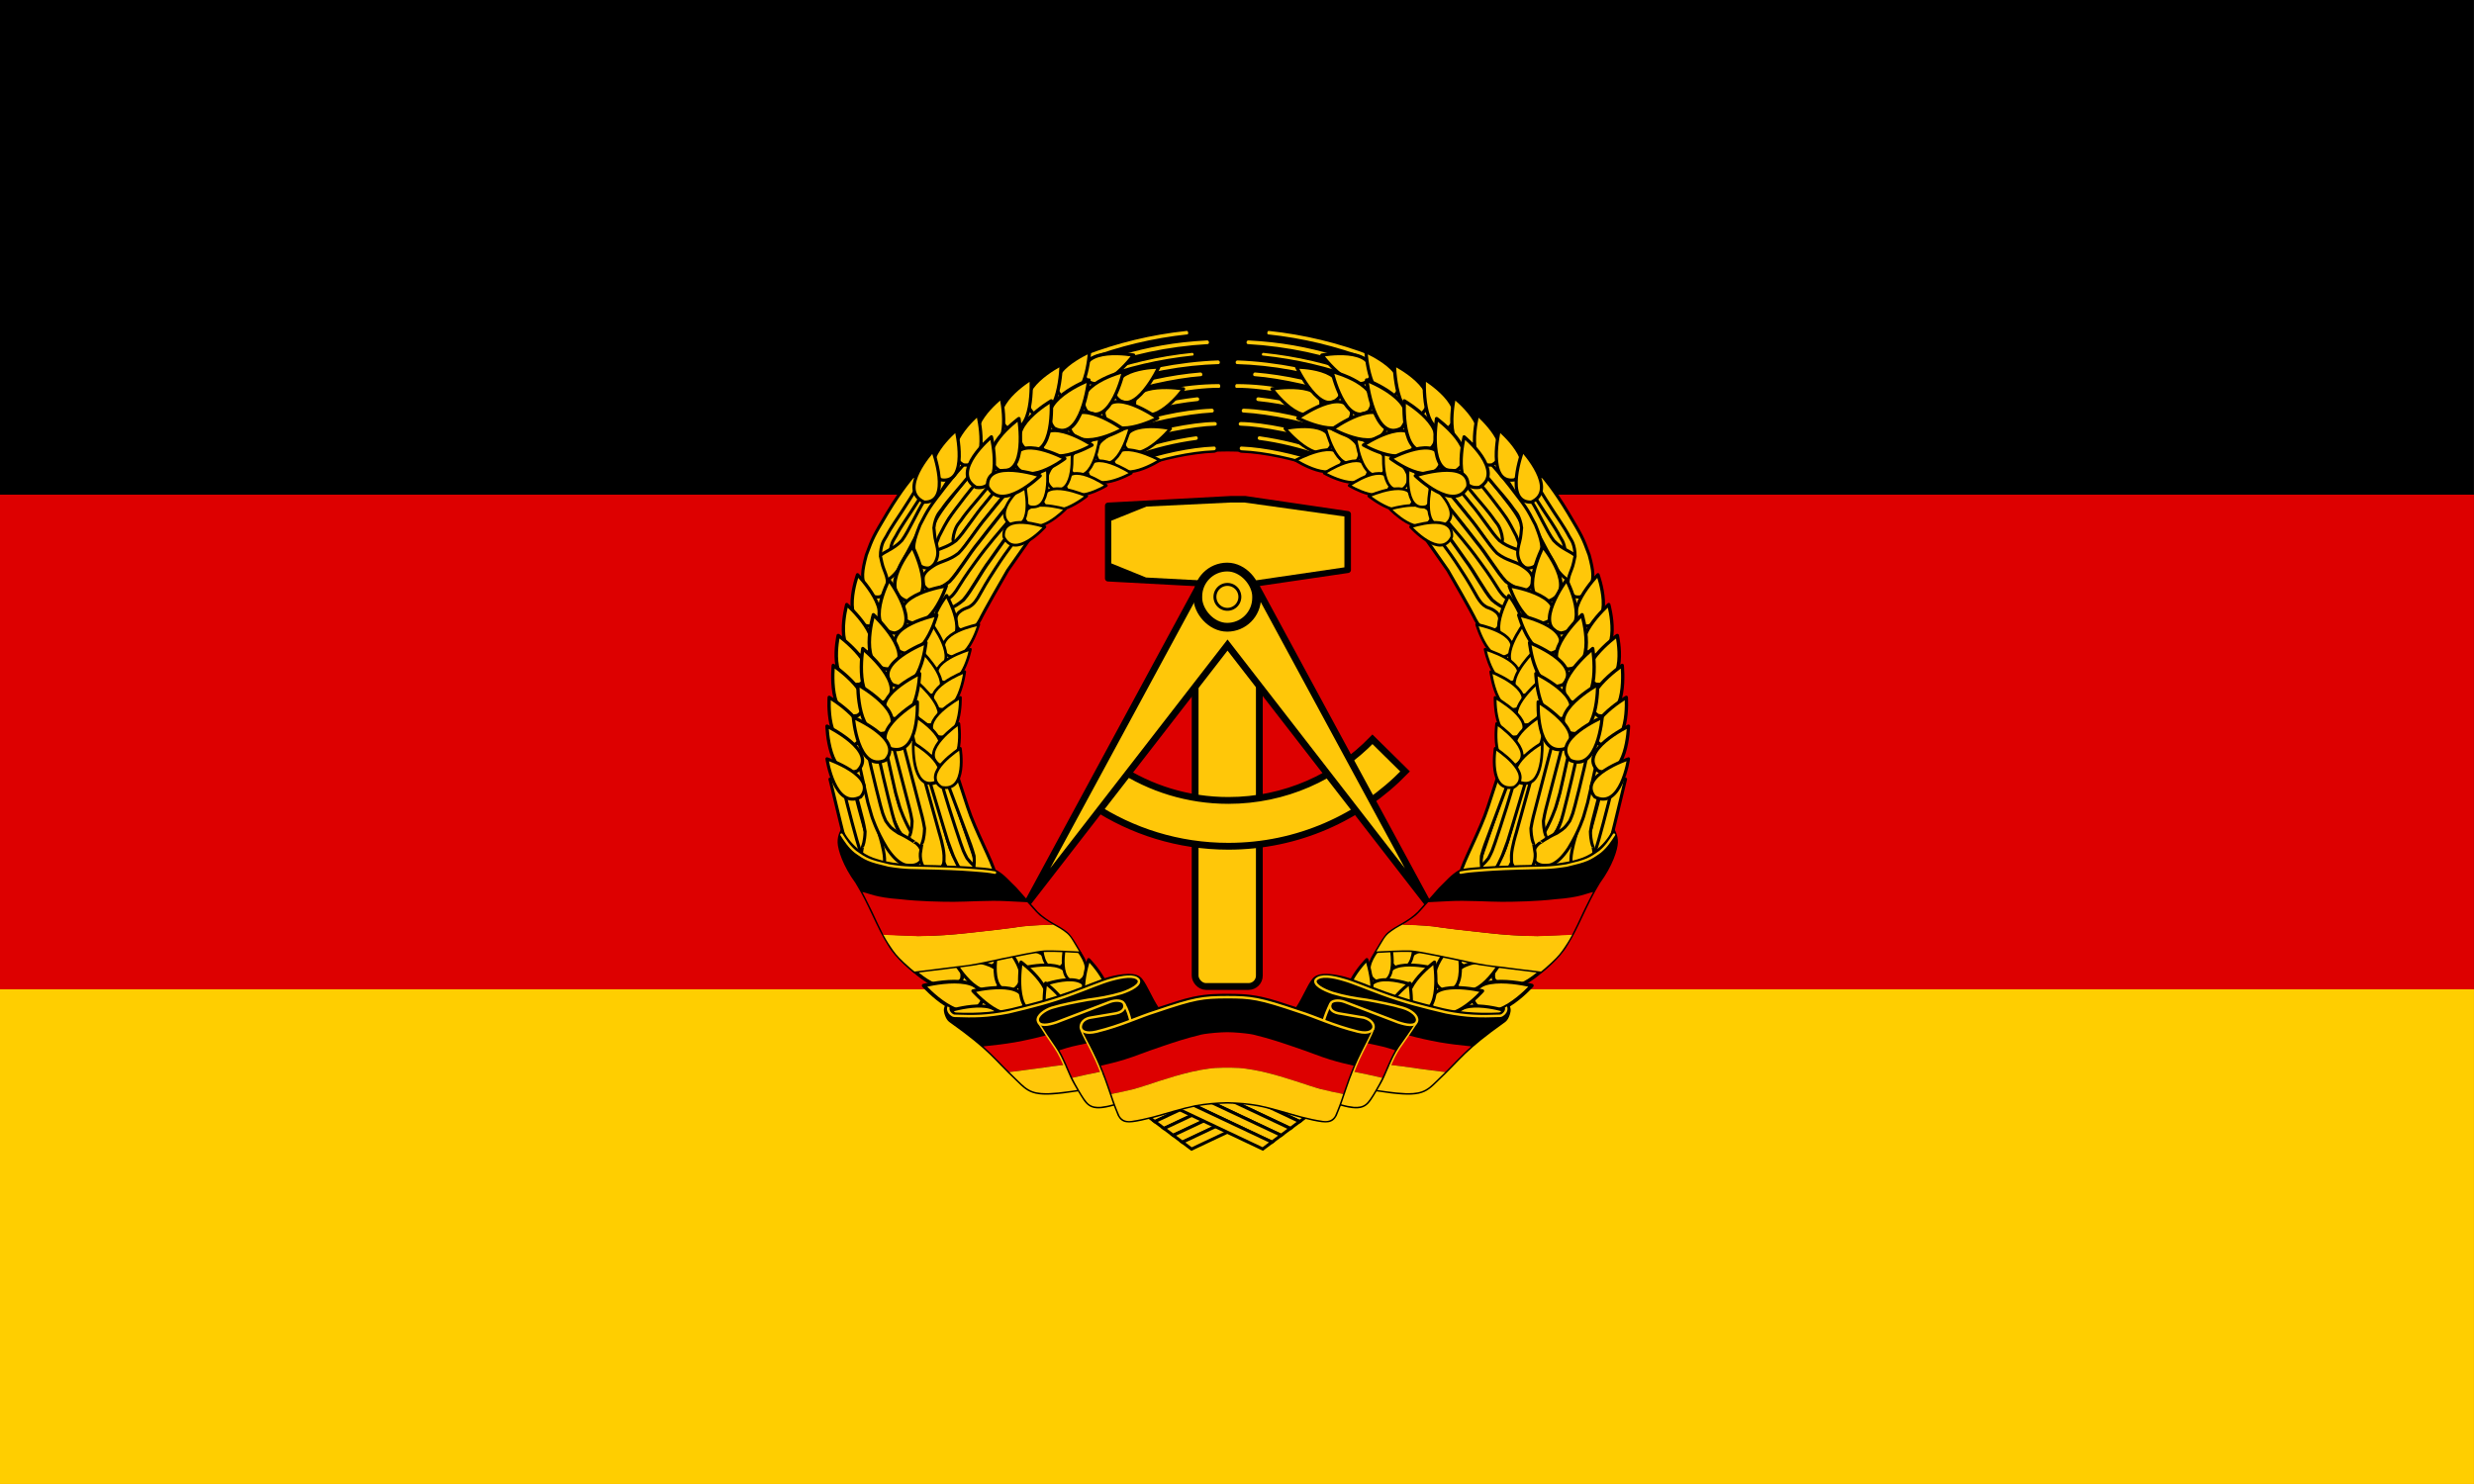 <?xml version="1.0" encoding="UTF-8" standalone="no"?>
<svg
   height="48"
   width="80"
   version="1.1"
   id="svg338"
   sodipodi:docname="east-germany.svg"
   inkscape:version="1.2.2 (732a01da63, 2022-12-09)"
   xmlns:inkscape="http://www.inkscape.org/namespaces/inkscape"
   xmlns:sodipodi="http://sodipodi.sourceforge.net/DTD/sodipodi-0.dtd"
   xmlns:xlink="http://www.w3.org/1999/xlink"
   xmlns="http://www.w3.org/2000/svg"
   xmlns:svg="http://www.w3.org/2000/svg">
  <defs
     id="defs342" />
  <sodipodi:namedview
     id="namedview340"
     pagecolor="#ffffff"
     bordercolor="#666666"
     borderopacity="1.0"
     inkscape:showpageshadow="2"
     inkscape:pageopacity="0.0"
     inkscape:pagecheckerboard="0"
     inkscape:deskcolor="#d1d1d1"
     showgrid="false"
     inkscape:zoom="4"
     inkscape:cx="174"
     inkscape:cy="65.75"
     inkscape:window-width="3840"
     inkscape:window-height="2080"
     inkscape:window-x="2869"
     inkscape:window-y="-11"
     inkscape:window-maximized="1"
     inkscape:current-layer="svg338" />
  <path
     d="M 0,0 H 79.999 V 47.999 H 0 Z"
     id="path2"
     style="stroke-width:0.08" />
  <path
     d="M 0,16 H 79.999 V 47.999 H 0 Z"
     fill="#dd0000"
     id="path4"
     style="stroke-width:0.08" />
  <path
     d="M 0,32 H 79.999 V 47.999 H 0 Z"
     fill="#ffce00"
     id="path6"
     style="stroke-width:0.08" />
  <g
     transform="matrix(0.016,0,0,0.016,26.68,20.379)"
     id="g336">
    <path
       d="m 1351.01,228.29 a 520,570.51 0 1 1 -1040,0 520,570.51 0 1 1 1040,0 z"
       fill="#dd0000"
       transform="matrix(1.091,0,0,1.005,-93.109,-17.033)"
       id="path8" />
    <g
       transform="translate(-896.575,-1479.218)"
       id="g29">
      <use
         height="1052.36"
         transform="matrix(-1,0,0,1,3344.188,-55.4)"
         width="744.09"
         xlink:href="#a"
         id="use10" />
      <use
         height="1052.36"
         transform="matrix(-1,0,0,1,3362.762,-41.478)"
         width="744.09"
         xlink:href="#a"
         id="use12" />
      <use
         height="1052.36"
         transform="matrix(-1,0,0,1,3381.317,-27.626)"
         width="744.09"
         xlink:href="#a"
         id="use14" />
      <use
         height="1052.36"
         transform="matrix(-1,0,0,1,3399.832,-13.725)"
         width="744.09"
         xlink:href="#a"
         id="use16" />
      <use
         height="1052.36"
         transform="matrix(-1,0,0,1,3418.376,0.166)"
         width="744.09"
         xlink:href="#a"
         id="use18" />
      <use
         height="1052.36"
         transform="translate(74.619,-55.507)"
         width="744.09"
         xlink:href="#a"
         id="use20" />
      <use
         height="1052.36"
         transform="translate(55.839,-41.547)"
         width="744.09"
         xlink:href="#a"
         id="use22" />
      <use
         height="1052.36"
         transform="translate(37.06,-27.587)"
         width="744.09"
         xlink:href="#a"
         id="use24" />
      <use
         height="1052.36"
         transform="translate(18.475,-13.765)"
         width="744.09"
         xlink:href="#a"
         id="use26" />
      <path
         id="a"
         d="m 1605.68,2445.31 175.51,82.98 18.55,-13.92 -164.76,-77.69 z"
         fill="#ffc709"
         stroke="#000000"
         stroke-width="6.25" />
    </g>
    <g
       transform="translate(-896.575,-1479.218)"
       id="g45">
      <path
         d="m 1718.03,1214.38 -249.53,13.4 v 66.6 13.81 66.59 l 249.53,13.41 h 27.03 l 208.06,-30.56 v -49.44 -13.81 -49.44 l -208.06,-30.56 z"
         stroke="#000000"
         stroke-linejoin="round"
         stroke-width="12.5"
         id="path31" />
      <rect
         fill="#ffc709"
         height="734.85"
         rx="21.87"
         stroke="#000000"
         stroke-linejoin="round"
         stroke-width="13.75"
         width="129.76"
         x="1644.46"
         y="1464.95"
         id="rect33" />
      <path
         d="m 2002.87,1700.09 c -73.75,76.15 -176.98,123.57 -291.28,123.57 -81.71,0 -157.75,-24.29 -221.44,-65.91 l -51.9,76.72 c 78.5,51.66 172.4,81.81 273.34,81.81 140.09,0 266.67,-58.01 357.22,-151.19 z"
         fill="#ffc709"
         stroke="#000000"
         stroke-width="13.75"
         id="path35" />
      <path
         d="m 1662.75,1371.5 -357.41,660.16 404.6,-522.13 404.62,522.13 -357.37,-660.16 -47.22,66.31 z"
         fill="#ffc709"
         stroke="#000000"
         stroke-width="13.75"
         id="path37" />
      <path
         d="m 1717.6,1221.35 -171.41,8.22 -71.18,28.57 v 86.28 l 70.25,28.57 172.34,9.15 h 26.27 l 202.27,-29.67 v -44.33 -12.78 -45.73 l -202.27,-28.28 z"
         fill="#ffc709"
         id="path39" />
      <rect
         fill="#ffc709"
         height="121.74"
         rx="59.4"
         stroke="#000000"
         stroke-linejoin="round"
         stroke-width="17.72"
         width="118.79"
         x="1649.9"
         y="1351.86"
         id="rect41" />
      <path
         d="m 1734.85,1412.92 a 26.52,26.52 0 1 1 -53.04,0 26.52,26.52 0 1 1 53.04,0 z"
         fill="#ffc709"
         stroke="#000000"
         stroke-linejoin="round"
         stroke-width="6.25"
         transform="matrix(0.949,0,0,0.949,88.46,71.264)"
         id="path43" />
    </g>
    <g
       id="b"
       transform="translate(-896.575,-1479.218)">
      <path
         d="M 1247.35,2299.71 1022.76,2048.55 934.61,1733.4 966,1442.39 l 143.7,-278.94 222.18,-171.46 132.82,-49.51 37.44,54.34 65.2,19.32 -37.43,31.39 -4.83,80.91 -227.01,148.52 -137.66,229.42 -13.28,258.41 68.83,224.6 263.23,251.16 z"
         fill="#ffc709"
         id="path47" />
      <g
         id="g75">
        <use
           height="1052.36"
           transform="rotate(-1.89,3472.059,2550.253)"
           width="744.09"
           xlink:href="#c"
           id="use49" />
        <use
           height="1052.36"
           transform="rotate(-2.066,2237.845,4254.955)"
           width="744.09"
           xlink:href="#d"
           id="use51" />
        <use
           height="1052.36"
           transform="translate(-120.225,6.374)"
           width="744.09"
           xlink:href="#d"
           id="use53" />
        <use
           height="1052.36"
           transform="matrix(1,-0.02,0.02,1,-84.543,89.982)"
           width="744.09"
           xlink:href="#c"
           id="use55" />
        <use
           height="1052.36"
           transform="matrix(0.886,1.7663e-4,-1.9689e-4,0.988,147.291,-0.549)"
           width="744.09"
           xlink:href="#c"
           id="use57" />
        <use
           height="1052.36"
           transform="translate(56.086,-19.554)"
           width="744.09"
           xlink:href="#c"
           id="use59" />
        <use
           height="1052.36"
           transform="translate(-25.226,-14.844)"
           width="744.09"
           xlink:href="#d"
           id="use61" />
        <use
           height="1052.36"
           transform="rotate(-3.49,1623.299,861.923)"
           width="744.09"
           xlink:href="#d"
           id="use63" />
        <use
           height="1052.36"
           transform="matrix(1,-0.03,0.03,1,80.701,100.789)"
           width="744.09"
           xlink:href="#c"
           id="use65" />
        <use
           height="1052.36"
           transform="translate(23.908,16.696)"
           width="744.09"
           xlink:href="#c"
           id="use67" />
        <path
           id="c"
           d="m 991.04,1855.71 c 0,0 8.82,28.99 30.21,63.99 23.74,36.42 41.25,34.85 41.25,34.85 0,0 26.61,4.85 30.37,-15.94 1.4,-20.79 -12.67,-28.28 -12.67,-28.75 0,0.47 -15.36,-11.27 -35.2,-20.16 -17.02,-11.23 -15.93,-11 -25.78,-24.61 -6.1,-15.48 -4.22,-4.7 -19.22,-65.23 -15,-60.53 -21.25,-94.22 -21.72,-94.22 l -21.49,4.21 19.46,88.14 6.81,30.03 z"
           fill="#ffc709"
           stroke="#000000"
           stroke-linejoin="round"
           stroke-width="6.25" />
        <path
           id="d"
           d="m 1049.23,1688.66 40.82,156.98 c 0,0 4.89,17.06 7.61,34.47 -0.57,20.69 -4.54,28.81 -4.54,28.81 -0.47,0 -2.6,10.95 -4.01,22.2 -0.94,15.47 5.58,26.24 5.58,25.77 0,0.47 4.99,8.28 20.16,9.69 17.5,-0.47 20.15,-12.97 20.15,-12.97 0,0 2.7,-1.25 1.98,-18.75 -0.73,-17.5 -9.48,-45 -9.48,-45 l -58.75,-212 z"
           fill="#ffc709"
           stroke="#000000"
           stroke-linejoin="round"
           stroke-width="6.25" />
        <use
           height="1052.36"
           transform="rotate(-4.254,2118.741,-308.624)"
           width="744.09"
           xlink:href="#c"
           id="use71" />
        <path
           d="m 1130.62,1752.82 56.1,149.93 c 0,0 6.54,16.22 10.96,33.1 1.48,20.6 -1.66,29.22 -1.66,29.22 -0.47,0.06 -1.51,11.21 -1.8,22.57 0.6,15.48 8.14,25.24 8.09,24.78 0.05,0.46 5.79,7.5 21,6.76 17.36,-2.93 18.76,-15.7 18.76,-15.7 0,0 2.57,-16.63 -2.23,-32.95 -3.86,-20.53 -40.61,-87.86 -55.16,-133.38 l -32.42,-99.19 z"
           fill="#ffc709"
           stroke="#000000"
           stroke-linejoin="round"
           stroke-width="6.25"
           id="path73" />
      </g>
      <g
         id="g102">
        <use
           height="1052.36"
           transform="translate(35.036,6.846)"
           width="744.09"
           xlink:href="#e"
           id="use77" />
        <use
           height="1052.36"
           transform="translate(19.367,-0.654)"
           width="744.09"
           xlink:href="#e"
           id="use79" />
        <use
           height="1052.36"
           transform="rotate(7.458,1442.696,2300.196)"
           width="744.09"
           xlink:href="#e"
           id="use81" />
        <use
           height="1052.36"
           transform="rotate(-8.402,933.961,2090.926)"
           width="744.09"
           xlink:href="#f"
           id="use83" />
        <path
           id="e"
           d="m 1072.69,1170.14 c 0,0 -21.08,23.85 -50.19,72.22 -28.17,47.44 -29.37,49.38 -42.5,85 -9.38,34.69 -9.47,46.41 -2.97,65.78 8.38,15.62 16.58,18.91 24.22,19.22 7.64,0.31 11.57,-1.78 17.18,-10.41 11.25,-25.53 -2.93,-38.34 -7.18,-59.59 -4.25,-21.25 -2.49,-4.91 -2.5,-20.65 2.34,-20.9 8.9,-26.37 11.72,-32.01 4.22,-7.97 7.2,-13.98 30.78,-49.17 24.52,-37.54 36.25,-58.17 36.25,-58.17 0,0 2.59,-8.39 -3.08,-12.5 -5.43,-3.94 -11.73,0.28 -11.73,0.28 z"
           fill="#ffc709"
           stroke="#000000"
           stroke-width="6.25" />
        <use
           height="1052.36"
           transform="translate(-22.622,-33.453)"
           width="744.09"
           xlink:href="#f"
           id="use86" />
        <use
           height="1052.36"
           transform="rotate(6.718,1377.739,2562.182)"
           width="744.09"
           xlink:href="#e"
           id="use88" />
        <use
           height="1052.36"
           transform="translate(-5.051,-25.441)"
           width="744.09"
           xlink:href="#f"
           id="use90" />
        <use
           height="1052.36"
           transform="rotate(6.949,1534.894,2190.836)"
           width="744.09"
           xlink:href="#e"
           id="use92" />
        <path
           id="f"
           d="m 1286.66,1173.43 c 0,0 -46.05,55.18 -62.91,76.43 -20.14,23.13 -40.43,57.03 -57.5,74.06 -19.89,15.63 -37.5,16.1 -51.25,25.94 -15.63,10.32 -19.06,15.94 -21.25,26.25 -1.72,14.07 10.53,26.25 25,23.75 14,0.32 32.5,-19.5 32.5,-19.5 0,0 25.15,-34.35 42.5,-58 38.47,-56.49 110.75,-137.5 110.75,-137.5 z"
           fill="#ffc709"
           stroke="#000000"
           stroke-width="6.25" />
        <use
           height="1052.36"
           transform="matrix(1.106,-0.044,0.053,1.048,-211.825,44.918)"
           width="744.09"
           xlink:href="#f"
           id="use95" />
        <use
           height="1052.36"
           transform="rotate(2.963,1455.412,554.904)"
           width="744.09"
           xlink:href="#g"
           id="use97" />
        <use
           height="1052.36"
           transform="matrix(1.125,-0.125,0.143,0.992,-325.248,250.87)"
           width="744.09"
           xlink:href="#f"
           id="use99" />
        <path
           id="g"
           d="m 1324.2,1275.25 c 0,0 -6.23,8.37 -58.65,83.36 -47.27,81.57 -54.3,96.83 -54.3,96.83 0,0 -7.49,15.67 -15.62,20.67 -8.13,5 -22.42,5.24 -26.88,2.19 -4.25,-2.91 -6.56,-3.28 -8.75,-18.44 1.1,-9.06 3.53,-12.78 7.09,-16.34 7.3,-6.15 11.13,-7.31 20.31,-10.76 8.97,-5.26 12.28,-10.05 18.11,-18.91 11.41,-20.21 16.46,-30.07 35.84,-59.66 25.09,-39.08 45.16,-63.14 68.33,-93.95 z"
           fill="#ffc709"
           stroke="#000000"
           stroke-width="6.25" />
      </g>
      <g
         id="g190">
        <path
           d="m 1627.16,871.97 c -72.04,7.59 -141.32,24.5 -206.53,49.66 l 5.56,11.15 c 65.15,-24.99 133.59,-41.32 202.97,-48.69 6.04,-0.68 4.7,-12.78 -2,-12.12 z"
           fill="#ffc709"
           stroke="#000000"
           stroke-linecap="round"
           stroke-linejoin="round"
           stroke-width="5.14"
           id="path104" />
        <path
           d="m 1668.81,891.22 c -66.16,3.43 -119.49,13.52 -174.59,29.62 -21.42,6.15 -42.54,13.26 -63.34,21.25 l 5.65,11.32 c 74.64,-28.39 153.64,-45.22 233.38,-49.75 7.35,-0.8 6.31,-12.32 -1.1,-12.44 z"
           fill="#ffc709"
           stroke="#000000"
           stroke-linecap="round"
           stroke-linejoin="round"
           stroke-width="5"
           id="path106" />
        <path
           d="m 1638.19,916.41 c -67.28,6.84 -133.74,22.31 -197,46.25 l 4.75,9.5 c 62.31,-23.45 127.75,-38.58 193.97,-45.38 6.13,-0.44 4.89,-10.94 -1.72,-10.37 z"
           fill="#ffc709"
           stroke="#000000"
           stroke-linecap="round"
           stroke-linejoin="round"
           stroke-width="5"
           id="path108" />
        <path
           d="m 1449.69,979.66 5.62,11.22 c 88.96,-32.39 168.25,-44.8 236.41,-46.82 7.07,-0.43 7.09,-11.94 -0.94,-12.37 -77.42,2.68 -166.49,19.97 -241.09,47.97 z"
           fill="#ffc709"
           stroke="#000000"
           stroke-linecap="round"
           stroke-linejoin="round"
           stroke-width="5"
           id="path110" />
        <path
           d="m 1654.69,956.06 c -59.27,4.9 -125.95,18.84 -194.69,44.19 l 5.75,11.47 c 59.11,-21.89 138.31,-39.45 191.09,-43.34 7.34,-1.09 5.61,-12.91 -2.15,-12.32 z"
           fill="#ffc709"
           stroke="#000000"
           stroke-linecap="round"
           stroke-linejoin="round"
           stroke-width="5"
           id="path112" />
        <path
           d="m 1471.38,1022.91 5.59,11.18 c 60.17,-22.09 158.98,-42.99 216.34,-42.03 6.2,-0.48 5.69,-12.04 -0.53,-12.53 -71.94,-0.04 -147.15,16.44 -221.4,43.38 z"
           fill="#ffc709"
           stroke="#000000"
           stroke-linecap="round"
           stroke-linejoin="round"
           stroke-width="5"
           id="path114" />
        <path
           d="m 1648.13,1006.22 c -56.4,6.45 -112.14,19.57 -165.54,39.09 l 5.6,11.16 c 50.27,-18.16 105.78,-32.17 161.37,-37.72 8.24,-1.16 7.09,-13.05 -1.43,-12.53 z"
           fill="#ffc709"
           stroke="#000000"
           stroke-linecap="round"
           stroke-linejoin="round"
           stroke-width="5"
           id="path116" />
        <path
           d="m 1493.75,1067.59 5.63,11.19 c 49.24,-17.66 127.05,-34.13 180,-36.87 7.69,-0.88 6.67,-12.49 -1.07,-12.69 -61.98,2.35 -129.52,19.07 -184.56,38.37 z"
           fill="#ffc709"
           stroke="#000000"
           stroke-linecap="round"
           stroke-linejoin="round"
           stroke-width="5"
           id="path118" />
        <path
           d="m 1683.91,1056.22 c -45.91,0.35 -126.34,17.26 -177.97,35.66 l 5.62,11.21 c 49.35,-17.46 130.66,-33.53 172.94,-34.53 8.52,-0.09 8.33,-12.25 -0.59,-12.34 z"
           fill="#ffc709"
           stroke="#000000"
           stroke-linecap="round"
           stroke-linejoin="round"
           stroke-width="5"
           id="path120" />
        <path
           d="m 1644.75,1085.25 c -43.05,6.13 -85.59,16.45 -126.66,30.91 l 5.6,11.15 c 39.21,-14.21 82.91,-24.7 123.65,-30.03 7.86,-1.66 5.99,-13.72 -2.59,-12.03 z"
           fill="#ffc709"
           stroke="#000000"
           stroke-linecap="round"
           stroke-linejoin="round"
           stroke-width="5"
           id="path122" />
        <path
           d="m 1682.31,1105.81 c -47.42,1.7 -109.34,15.64 -153.78,31.19 l 5.63,11.22 c 41.43,-14.3 100.57,-28.18 148.34,-29.91 8.66,-0.47 7.93,-13.03 -0.19,-12.5 z"
           fill="#ffc709"
           stroke="#000000"
           stroke-linecap="round"
           stroke-linejoin="round"
           stroke-width="5"
           id="path124" />
        <use
           height="1052.36"
           transform="matrix(-0.343,0.887,-0.905,-0.334,3477.79,854.275)"
           width="744.09"
           xlink:href="#h"
           id="use126" />
        <use
           height="1052.36"
           transform="matrix(-0.615,-0.669,-0.684,0.602,3316.868,691.159)"
           width="744.09"
           xlink:href="#h"
           id="use128" />
        <use
           height="1052.36"
           transform="matrix(0.083,0.914,-0.907,0.084,3016.55,99.302)"
           width="744.09"
           xlink:href="#h"
           id="use130" />
        <use
           height="1052.36"
           transform="matrix(-0.533,-0.689,-0.688,0.541,3192.195,841.391)"
           width="744.09"
           xlink:href="#h"
           id="use132" />
        <use
           height="1052.36"
           transform="matrix(0.19,0.877,-0.878,0.19,2808.218,-31.802)"
           width="744.09"
           xlink:href="#h"
           id="use134" />
        <use
           height="1052.36"
           transform="matrix(-0.491,-0.685,-0.654,0.547,3044.978,852.348)"
           width="744.09"
           xlink:href="#h"
           id="use136" />
        <use
           height="1052.36"
           transform="matrix(0.366,0.78,-0.814,0.351,2481.48,-198.43)"
           width="744.09"
           xlink:href="#h"
           id="use138" />
        <use
           height="1052.36"
           transform="matrix(-0.637,-0.598,-0.6,0.653,3042.67,610.864)"
           width="744.09"
           xlink:href="#h"
           id="use140" />
        <use
           height="1052.36"
           transform="matrix(-0.67,-0.481,-0.485,0.675,2829.417,493.665)"
           width="744.09"
           xlink:href="#h"
           id="use142" />
        <use
           height="1052.36"
           transform="matrix(0.371,0.758,-0.797,0.353,2397.734,-146.032)"
           width="744.09"
           xlink:href="#h"
           id="use144" />
        <use
           height="1052.36"
           transform="matrix(0.463,0.718,-0.743,0.447,2175.161,-239.825)"
           width="744.09"
           xlink:href="#h"
           id="use146" />
        <use
           height="1052.36"
           transform="matrix(-0.676,-0.537,-0.485,0.733,2793.343,479.053)"
           width="744.09"
           xlink:href="#h"
           id="use148" />
        <use
           height="1052.36"
           transform="matrix(-0.346,1.022,-0.995,-0.353,3562.619,617.299)"
           width="744.09"
           xlink:href="#h"
           id="use150" />
        <use
           height="1052.36"
           transform="matrix(0.276,0.987,-1.002,0.271,2925.568,-443.521)"
           width="744.09"
           xlink:href="#h"
           id="use152" />
        <use
           height="1052.36"
           transform="matrix(0.329,1.06,-1.033,0.339,2874.447,-601.977)"
           width="744.09"
           xlink:href="#h"
           id="use154" />
        <use
           height="1052.36"
           transform="matrix(0.394,1.005,-0.975,0.407,2654.295,-641.523)"
           width="744.09"
           xlink:href="#h"
           id="use156" />
        <use
           height="1052.36"
           transform="matrix(0.529,0.875,-0.893,0.511,2329.721,-667.553)"
           width="744.09"
           xlink:href="#h"
           id="use158" />
        <use
           height="1052.36"
           transform="matrix(0.553,0.869,-0.872,0.55,2224.343,-695.508)"
           width="744.09"
           xlink:href="#h"
           id="use160" />
        <use
           height="1052.36"
           transform="matrix(0.546,0.87,-0.876,0.539,2193.914,-646.094)"
           width="744.09"
           xlink:href="#h"
           id="use162" />
        <use
           height="1052.36"
           transform="matrix(0.643,0.795,-0.795,0.644,1918.417,-719.244)"
           width="744.09"
           xlink:href="#h"
           id="use164" />
        <use
           height="1052.36"
           transform="matrix(-0.902,-0.482,-0.476,0.914,3261.291,-164.293)"
           width="744.09"
           xlink:href="#h"
           id="use166" />
        <use
           height="1052.36"
           transform="matrix(-0.151,1.076,-0.989,-0.165,3427.625,265.658)"
           width="744.09"
           xlink:href="#h"
           id="use168" />
        <use
           height="1052.36"
           transform="matrix(-0.625,-0.863,-0.861,0.626,3629.281,738.961)"
           width="744.09"
           xlink:href="#h"
           id="use170" />
        <use
           height="1052.36"
           transform="matrix(0.113,1.054,-1.068,0.112,3255.83,-187.438)"
           width="744.09"
           xlink:href="#h"
           id="use172" />
        <use
           height="1052.36"
           transform="matrix(-0.643,-0.895,-0.86,0.669,3573.671,714.918)"
           width="744.09"
           xlink:href="#h"
           id="use174" />
        <use
           height="1052.36"
           transform="matrix(-0.631,-0.811,-0.803,0.638,3401.265,725.676)"
           width="744.09"
           xlink:href="#h"
           id="use176" />
        <use
           height="1052.36"
           transform="matrix(0.243,1.15,-1.131,0.247,3178.236,-491.238)"
           width="744.09"
           xlink:href="#h"
           id="use178" />
        <use
           height="1052.36"
           transform="matrix(0.42,0.998,-1.023,0.41,2755.035,-595.91)"
           width="744.09"
           xlink:href="#h"
           id="use180" />
        <use
           height="1052.36"
           transform="matrix(-0.701,-0.75,-0.713,0.736,3252.822,527.553)"
           width="744.09"
           xlink:href="#h"
           id="use182" />
        <use
           height="1052.36"
           transform="matrix(0.518,0.963,-0.977,0.51,2521.404,-702.495)"
           width="744.09"
           xlink:href="#h"
           id="use184" />
        <use
           height="1052.36"
           transform="matrix(0.555,0.88,-0.893,0.547,2286.381,-655.249)"
           width="744.09"
           xlink:href="#h"
           id="use186" />
        <use
           height="1052.36"
           transform="matrix(-0.843,-0.63,-0.636,0.836,3196.744,280.274)"
           width="744.09"
           xlink:href="#h"
           id="use188" />
      </g>
      <g
         id="g222">
        <use
           height="1052.36"
           transform="matrix(1.026,-0.528,0.573,0.907,-861.659,1048.425)"
           width="744.09"
           xlink:href="#h"
           id="use192" />
        <use
           height="1052.36"
           transform="matrix(0.997,-0.643,0.649,0.987,-930.816,1060.041)"
           width="744.09"
           xlink:href="#h"
           id="use194" />
        <use
           height="1052.36"
           transform="matrix(0.815,-0.58,0.58,0.815,-592.241,1352.839)"
           width="744.09"
           xlink:href="#h"
           id="use196" />
        <use
           height="1052.36"
           transform="matrix(-0.638,0.77,0.77,0.638,447.743,256.136)"
           width="744.09"
           xlink:href="#h"
           id="use198" />
        <use
           height="1052.36"
           transform="matrix(0.97,-0.373,0.369,0.981,-359.44,775.603)"
           width="744.09"
           xlink:href="#h"
           id="use200" />
        <use
           height="1052.36"
           transform="matrix(0.872,-0.489,0.489,0.872,-387.22,1051.731)"
           width="744.09"
           xlink:href="#h"
           id="use202" />
        <use
           height="1052.36"
           transform="matrix(-0.582,0.852,0.843,0.588,306.333,315.273)"
           width="744.09"
           xlink:href="#h"
           id="use204" />
        <use
           height="1052.36"
           transform="matrix(0.884,-0.56,0.565,0.875,-583.406,1190.914)"
           width="744.09"
           xlink:href="#h"
           id="use206" />
        <use
           height="1052.36"
           transform="matrix(-0.464,0.835,0.805,0.521,355.423,408.478)"
           width="744.09"
           xlink:href="#h"
           id="use208" />
        <use
           height="1052.36"
           transform="matrix(0.801,-0.522,0.523,0.8,-338.183,1241.306)"
           width="744.09"
           xlink:href="#h"
           id="use210" />
        <use
           height="1052.36"
           transform="matrix(-0.508,0.751,0.761,0.494,518.206,565.621)"
           width="744.09"
           xlink:href="#h"
           id="use212" />
        <use
           height="1052.36"
           transform="matrix(0.756,-0.655,0.655,0.756,-495.344,1475.821)"
           width="744.09"
           xlink:href="#h"
           id="use214" />
        <use
           height="1052.36"
           transform="matrix(-0.486,0.917,0.919,0.485,131.567,481.125)"
           width="744.09"
           xlink:href="#h"
           id="use216" />
        <use
           height="1052.36"
           transform="matrix(-0.479,0.878,0.878,0.479,246.401,569.174)"
           width="744.09"
           xlink:href="#h"
           id="use218" />
        <use
           height="1052.36"
           transform="matrix(-0.6,0.8,0.8,0.6,577.924,381.368)"
           width="744.09"
           xlink:href="#h"
           id="use220" />
      </g>
      <g
         id="g283">
        <use
           height="1052.36"
           transform="matrix(0.936,0.489,-0.497,0.916,983.921,-666.368)"
           width="744.09"
           xlink:href="#h"
           id="use224" />
        <use
           height="1052.36"
           transform="matrix(0.98,0.422,-0.428,0.957,802.465,-617.112)"
           width="744.09"
           xlink:href="#h"
           id="use226" />
        <use
           height="1052.36"
           transform="matrix(1.065,0.358,-0.386,0.966,635.747,-512.668)"
           width="744.09"
           xlink:href="#h"
           id="use228" />
        <use
           height="1052.36"
           transform="matrix(1.034,0.279,-0.273,1.068,457.004,-558.32)"
           width="744.09"
           xlink:href="#h"
           id="use230" />
        <use
           height="1052.36"
           transform="matrix(1.049,0.23,-0.236,1.025,370.937,-374.891)"
           width="744.09"
           xlink:href="#h"
           id="use232" />
        <use
           height="1052.36"
           transform="matrix(0.804,0.782,-0.836,0.751,1803.706,-700.167)"
           width="744.09"
           xlink:href="#h"
           id="use234" />
        <use
           height="1052.36"
           transform="matrix(-1.042,-0.175,-0.177,1.033,2387.776,-249.431)"
           width="744.09"
           xlink:href="#h"
           id="use236" />
        <use
           height="1052.36"
           transform="matrix(0.88,0.611,-0.627,0.857,1323.951,-663.133)"
           width="744.09"
           xlink:href="#h"
           id="use238" />
        <use
           height="1052.36"
           transform="matrix(0.72,0.61,-0.708,0.692,1725.51,-343.746)"
           width="744.09"
           xlink:href="#h"
           id="use240" />
        <use
           height="1052.36"
           transform="matrix(-0.839,-0.141,-0.129,0.896,2187.226,36.142)"
           width="744.09"
           xlink:href="#h"
           id="use242" />
        <use
           height="1052.36"
           transform="matrix(0.742,0.471,-0.501,0.793,1313.941,-339.037)"
           width="744.09"
           xlink:href="#h"
           id="use244" />
        <use
           height="1052.36"
           transform="matrix(-1.023,-0.129,-0.128,1.034,2266.341,-233.742)"
           width="744.09"
           xlink:href="#h"
           id="use246" />
        <use
           height="1052.36"
           transform="matrix(1.028,0.468,-0.476,1.01,896.681,-729.98)"
           width="744.09"
           xlink:href="#h"
           id="use248" />
        <use
           height="1052.36"
           transform="matrix(-0.87,-0.036,-0.036,0.853,2036.286,66.667)"
           width="744.09"
           xlink:href="#h"
           id="use250" />
        <use
           height="1052.36"
           transform="matrix(0.792,0.389,-0.447,0.757,1159.631,-141.373)"
           width="744.09"
           xlink:href="#h"
           id="use252" />
        <use
           height="1052.36"
           transform="matrix(-1.059,0.051,0.052,1.053,1963.583,-373.046)"
           width="744.09"
           xlink:href="#h"
           id="use254" />
        <use
           height="1052.36"
           transform="matrix(1.012,0.363,-0.338,1.087,649.492,-700.972)"
           width="744.09"
           xlink:href="#h"
           id="use256" />
        <use
           height="1052.36"
           transform="matrix(-0.873,0.014,0.011,0.927,1945.742,-61.609)"
           width="744.09"
           xlink:href="#h"
           id="use258" />
        <use
           height="1052.36"
           transform="matrix(0.821,0.328,-0.366,0.806,982.138,-111.394)"
           width="744.09"
           xlink:href="#h"
           id="use260" />
        <use
           height="1052.36"
           transform="matrix(-1.038,0.123,0.123,1.041,1808.458,-354.409)"
           width="744.09"
           xlink:href="#h"
           id="use262" />
        <use
           height="1052.36"
           transform="matrix(1.053,0.183,-0.175,1.098,319.075,-485.403)"
           width="744.09"
           xlink:href="#h"
           id="use264" />
        <use
           height="1052.36"
           transform="matrix(1.048,0.13,-0.129,1.058,181.218,-283.991)"
           width="744.09"
           xlink:href="#h"
           id="use266" />
        <use
           height="1052.36"
           transform="matrix(-0.89,0.163,0.16,0.871,1693.077,-46.419)"
           width="744.09"
           xlink:href="#h"
           id="use268" />
        <use
           height="1052.36"
           transform="matrix(0.942,0.196,-0.25,0.906,659.685,-102.943)"
           width="744.09"
           xlink:href="#h"
           id="use270" />
        <use
           height="1052.36"
           transform="matrix(-1.017,0.21,0.202,1.042,1647.379,-377.175)"
           width="744.09"
           xlink:href="#h"
           id="use272" />
        <use
           height="1052.36"
           transform="matrix(1.029,0.072,-0.07,1.063,148.846,-258.281)"
           width="744.09"
           xlink:href="#h"
           id="use274" />
        <use
           height="1052.36"
           transform="matrix(-0.865,0.245,0.253,0.862,1505.641,-51.742)"
           width="744.09"
           xlink:href="#h"
           id="use276" />
        <use
           height="1052.36"
           transform="matrix(0.84,0.135,-0.167,0.915,608.985,-5.917)"
           width="744.09"
           xlink:href="#h"
           id="use278" />
        <use
           height="1052.36"
           transform="matrix(-0.868,0.211,0.273,0.834,1476.512,77.494)"
           width="744.09"
           xlink:href="#h"
           id="use280" />
        <path
           id="h"
           d="m 900.43,1739.54 c 0,0 15.46,103.82 68.07,77.08 35.91,-41.93 -68.07,-77.08 -68.07,-77.08 z"
           fill="#ffc709"
           stroke="#000000"
           stroke-linejoin="round"
           stroke-width="6.29" />
      </g>
      <g
         id="g293">
        <path
           d="m 1100.38,1955.66 c 0,0 -58.75,0.73 -97.94,-11.7 -51.44,-14.06 -71.93,-61.6 -71.93,-61.6 0,0 -7.54,10.89 -7.07,26.37 0.47,14.08 10.53,46.57 35.78,80.97 26.19,42.38 44.02,92.35 65.14,125.16 16.89,29.53 52.55,56.25 52.55,56.25 0,0 113.48,-13.56 124.46,-15.91 14.61,-2.23 114.88,-25.34 137.38,-26.59 22.5,-1.25 73.59,2.03 73.59,2.03 0,0 -17.98,-33.12 -26.67,-39.53 -17.36,-14.38 -38.34,-20.24 -60.06,-41.25 -11.86,-13.03 -31.86,-36.09 -43.11,-48.59 -14.07,-13.44 -24.69,-26.67 -40,-35.29 -12.5,-8.15 -142.12,-10.32 -142.12,-10.32 z"
           stroke="#000000"
           stroke-width="3.12"
           id="path285" />
        <path
           d="m 1356.85,2074.5 c 0,0 -41.71,1.06 -61.79,3.63 -22.19,3.51 -69.89,9.28 -108.19,13.2 -34.4,3.8 -63.54,6.02 -102.37,6.43 l -70.52,-3.23 c 2.25,4.19 8.53,15.46 14.77,24.42 7.5,11.49 13.4,19.14 27.12,31.92 11.27,10.67 18.22,16.21 21.45,18.68 8.45,-0.94 61.8,-7.33 83.34,-10.31 35.43,-3.45 53.42,-8.19 94.22,-16.84 21.33,-4.35 70.77,-14.75 83.63,-15.46 14.51,-1.17 66.09,1.55 71.49,2.02 -3.4,-5.59 -7.44,-12.28 -13.09,-21.8 -8,-13.51 -14.19,-16.99 -25.44,-24.52 -4.46,-2.9 -14.25,-7.99 -14.62,-8.14 z"
           fill="#ffc709"
           id="path287" />
        <path
           d="m 972.03,2008.78 c 3.29,6.1 11.95,23.58 19.69,39.21 9.9,21.42 15.36,33.09 22.59,47.14 15.72,1.17 31.06,1.62 70.2,2.87 38.83,-0.41 67.95,-2.63 102.36,-6.42 38.29,-3.91 86.01,-9.64 108.21,-13.14 20.08,-2.56 62.42,-3.58 62.42,-3.58 0,0 -18.81,-11.37 -27.56,-18.87 -10.86,-10.08 -15.85,-17.27 -24.71,-26.6 -11.49,-0.94 -27.5,-1.01 -45,-2.26 -30.63,-1.72 -77.73,1.48 -103.98,1.48 -26.25,0 -70.63,-0.89 -108.05,-5.25 -50.8,-3.65 -63.03,-12 -76.17,-14.58 z"
           fill="#dd0000"
           id="path289" />
        <path
           d="m 929.73,1892.89 c 7.78,12.04 15.61,24.31 28.13,34.53 21.25,15.17 26.73,18.18 67.78,27.82 36.99,5.85 45.32,4.23 94.64,5.75 48.06,1.48 61.95,2.6 93.04,5.12 15.03,1.21 20.06,2.47 26.53,3.51"
           fill="none"
           stroke="#ffc709"
           stroke-linecap="round"
           stroke-width="5"
           id="path291" />
      </g>
    </g>
    <use
       height="1052.36"
       transform="matrix(-1,0,0,1,1627.635,0)"
       width="744.09"
       xlink:href="#b"
       id="use296" />
    <g
       transform="translate(-896.575,-1479.218)"
       id="g334">
      <path
         d="m 1509.38,2175.78 c -6.86,0.06 -14.16,1.01 -21.22,2.25 -47.09,8.16 -82.57,35.76 -199.88,63.5 -40.41,11.07 -81.72,14.69 -129.44,12.31 -3.52,-0.98 -6.35,-4.94 -6.4,-9.09 l -11.5,-6.56 c -5.03,7.77 -1.97,15.72 -0.16,20.56 1.49,3.98 3.86,8.49 7.38,11.28 84.81,60.39 86.99,73.38 135.78,119.41 26.9,26.51 35.01,34.9 124.56,20.69 17.67,28.65 21.49,43.59 72.44,28.78 l 8.56,21.47 c 7.92,14.79 18.78,15.02 46.34,9.15 71.38,-15.35 92.03,-32.76 173.54,-34.56 81.53,1.8 102.17,19.2 173.56,34.56 27.56,5.87 38.42,5.64 46.34,-9.15 l 8.56,-21.47 c 50.96,14.81 54.78,-0.13 72.44,-28.78 89.56,14.21 97.67,5.82 124.56,-20.69 48.79,-46.03 50.97,-59.02 135.79,-119.41 3.51,-2.79 5.85,-7.3 7.34,-11.28 1.81,-4.84 4.91,-12.79 -0.13,-20.56 l -11.5,6.56 c -0.05,4.15 -2.88,8.11 -6.4,9.09 -47.72,2.38 -89.03,-1.24 -129.44,-12.31 -117.31,-27.74 -152.79,-55.34 -199.87,-63.5 -18.84,-3.31 -39.5,-4.56 -48.29,7.66 -10.14,12.37 -18.57,35.85 -33.09,57.72 -27.23,-8.65 -48.85,-16.62 -71.12,-21.32 -29.76,-6.26 -51.21,-5.88 -68.75,-5.88 -17.26,0 -38.98,-0.38 -68.72,5.88 -22.28,4.7 -43.9,12.67 -71.13,21.32 -14.52,-21.87 -22.94,-45.35 -33.09,-57.72 -5.49,-7.64 -15.64,-10 -27.06,-9.91 z"
         stroke="#000000"
         stroke-width="3.13"
         id="path298" />
      <path
         d="m 1500.69,2234.12 c 7.34,13.07 10.33,23.42 13.17,34.8"
         fill="none"
         stroke="#ffc709"
         stroke-width="5"
         id="path300" />
      <path
         d="m 1216.31,2320.84 c 29.99,-3.25 38.72,-4.07 63.52,-8.19 23.26,-4.25 42.47,-8.51 63.38,-14.16 6.33,9.42 12.22,18.47 18.78,27.82 5.88,9.37 8.5,12.82 17.62,32.14 -18.82,1.71 -34.4,4.57 -54.2,7.1 -16.99,2.22 -36.47,4.88 -56.4,7.32 -7.64,-7.49 -13.47,-13.62 -21.79,-22.24 -10.15,-10.23 -17.89,-18.2 -30.91,-29.79 z"
         fill="#dd0000"
         id="path302" />
      <path
         d="m 1426.69,2314.44 c -30.18,6.36 -33.92,6.97 -56.58,14.31 11.51,20.05 17.96,38.98 25.98,55.64 23.24,-5.27 35.06,-7.72 57.57,-12.36 l -11.41,-24.5 z"
         fill="#dd0000"
         id="path304" />
      <path
         d="m 1268.92,2372.81 c 18.44,-2.19 36.55,-4.72 55.33,-7.17 21.95,-2.95 36.72,-5.42 56.88,-7.43 4.16,9.68 6.3,14.89 11.24,25.78 4.13,9.09 9.59,17.71 13.7,25.05 -13.35,1.86 -23.57,3.45 -38.25,4.98 -15.85,1.33 -21.58,1.84 -34.4,1.02 -12.61,-1.14 -21.84,-3.61 -33.06,-12.38 -7.26,-5.85 -18.81,-17.61 -31.44,-29.85 z"
         fill="#ffc709"
         id="path306" />
      <path
         d="m 1396.1,2384.39 c 20.06,-4.68 38.05,-8.47 59.22,-12.7 5.04,12.15 7.01,17.69 11.31,30.21 4.48,12.61 8.22,24.02 12.33,36.03 -10.06,2.71 -13.8,3.55 -25.04,5 -9.09,0.67 -17.58,-0.3 -24.14,-5.57 -5.26,-3.79 -12.75,-15.3 -19.8,-27.63 -5.32,-9.49 -9,-15.26 -13.88,-25.34 z"
         fill="#ffc709"
         id="path308" />
      <path
         d="m 1697.78,2292.5 c -17.64,0.95 -35.26,3.18 -41.03,4.56 -33.99,8.32 -54.28,15.41 -77.53,23.22 -41.16,13.76 -54.13,20.08 -77.28,27.16 -18.32,5.61 -31.32,8.64 -48,12.47 8.02,19.03 14.01,36.37 21.22,57.09 20.94,-3.6 37.72,-7.34 58.59,-13.62 23.4,-7.71 43.97,-14.27 69.19,-21.91 21.82,-6.61 37.31,-10.33 66.34,-15.25 11.59,-1.09 20.03,-1.77 28.81,-2.06 v 0.03 c 4.19,-0.14 7.77,-0.2 11.29,-0.22 3.52,0.02 7.11,0.08 11.31,0.22 v -0.03 c 8.78,0.3 17.23,0.97 28.81,2.06 29.03,4.92 44.52,8.64 66.34,15.25 25.22,7.64 45.79,14.2 69.19,21.91 20.87,6.28 37.66,10.02 58.6,13.62 7.21,-20.72 13.2,-38.06 21.21,-57.09 -16.67,-3.83 -29.68,-6.86 -48,-12.47 -23.15,-7.08 -36.12,-13.4 -77.28,-27.16 -23.25,-7.81 -43.54,-14.9 -77.53,-23.22 -5.77,-1.38 -23.39,-3.61 -41.03,-4.56 -10.8,-0.45 -12.47,-0.45 -23.22,0 z"
         fill="#dd0000"
         id="path310" />
      <path
         d="m 1699.53,2363.94 v 0.06 c -19.31,0.33 -32.89,1.89 -61.72,8.09 -47.74,11.11 -89.45,27.46 -116.9,34.97 -16.16,4.09 -30.12,6.98 -45.72,10.07 5.12,16.14 10.71,30.88 16.56,44.25 6.16,10.05 14.93,11.19 24.5,10.06 15.28,-2.35 27.85,-5.05 43.31,-9.03 30.72,-8.27 55.78,-16.82 85.13,-22.82 23.46,-4.26 42.07,-5.5 64.69,-6.15 22.61,0.65 41.21,1.89 64.68,6.15 29.35,6 54.44,14.55 85.16,22.82 15.47,3.98 28.03,6.68 43.31,9.03 9.57,1.13 18.35,-0.01 24.5,-10.06 5.85,-13.37 11.44,-28.11 16.56,-44.25 -15.6,-3.09 -29.59,-5.98 -45.75,-10.07 -27.45,-7.51 -69.13,-23.86 -116.87,-34.97 -28.82,-6.19 -42.42,-7.76 -61.72,-8.09 v -0.06 c -3.79,-0.02 -6.58,0.03 -9.87,0.03 -3.29,0 -6.07,-0.05 -9.85,-0.03 z"
         fill="#ffc709"
         id="path312" />
      <path
         d="m 1917.82,2234.9 c -5.78,12.04 -10.32,23.15 -13.42,34.02"
         fill="none"
         stroke="#ffc709"
         stroke-width="5"
         id="path314" />
      <path
         d="m 2202.47,2320.84 c -29.99,-3.25 -38.73,-4.07 -63.53,-8.19 -23.26,-4.25 -42.46,-8.51 -63.37,-14.16 -6.33,9.42 -12.23,18.47 -18.79,27.82 -5.88,9.37 -8.49,12.82 -17.62,32.14 18.83,1.71 34.4,4.57 54.21,7.1 16.99,2.22 36.46,4.88 56.39,7.32 7.65,-7.49 13.48,-13.62 21.79,-22.24 10.16,-10.23 17.9,-18.2 30.92,-29.79 z"
         fill="#dd0000"
         id="path316" />
      <path
         d="m 1992.09,2314.44 c 30.18,6.36 33.91,6.97 56.58,14.31 -11.52,20.05 -17.97,38.98 -25.98,55.64 -23.25,-5.27 -35.07,-7.72 -57.57,-12.36 l 11.4,-24.5 z"
         fill="#dd0000"
         id="path318" />
      <path
         d="m 2149.85,2372.81 c -18.44,-2.19 -36.55,-4.72 -55.32,-7.17 -21.95,-2.95 -36.73,-5.42 -56.88,-7.43 -4.17,9.68 -6.31,14.89 -11.25,25.78 -4.13,9.09 -9.58,17.71 -13.69,25.05 13.34,1.86 23.57,3.45 38.24,4.98 15.85,1.33 21.58,1.84 34.4,1.02 12.62,-1.14 21.85,-3.61 33.07,-12.38 7.26,-5.85 18.8,-17.61 31.43,-29.85 z"
         fill="#ffc709"
         id="path320" />
      <path
         d="m 2022.67,2384.39 c -20.05,-4.68 -38.05,-8.47 -59.22,-12.7 -5.04,12.15 -7.01,17.69 -11.31,30.21 -4.48,12.61 -8.22,24.02 -12.32,36.03 10.05,2.71 13.79,3.55 25.03,5 9.09,0.67 17.58,-0.3 24.15,-5.57 5.26,-3.79 12.75,-15.3 19.79,-27.63 5.32,-9.49 9.01,-15.26 13.88,-25.34 z"
         fill="#ffc709"
         id="path322" />
      <path
         d="m 1413.63,2286.61 c 4.8,13.35 15.25,30.37 22.05,44.73 2.9,5.54 12.28,25.16 19.09,43.1"
         fill="none"
         stroke="#ffc709"
         stroke-width="3.13"
         id="path324" />
      <path
         d="m 1327.29,2272.5 c 11.19,17.49 21.65,33.53 33.62,50.68 8.63,12.57 14.02,24.8 19.55,37.43"
         fill="none"
         stroke="#ffc709"
         stroke-width="3.13"
         id="path326" />
      <path
         d="m 2091.23,2274.32 c -11.19,17.48 -21.4,31.71 -33.37,48.86 -8.62,12.57 -14.02,24.8 -19.55,37.43"
         fill="none"
         stroke="#ffc709"
         stroke-width="3.13"
         id="path328" />
      <path
         d="m 2005.07,2285.33 c -4.79,13.35 -15.24,31.67 -22.05,46.03 -2.9,5.54 -12.28,25.16 -19.08,43.1"
         fill="none"
         stroke="#ffc709"
         stroke-width="3.13"
         id="path330" />
      <path
         d="m 1146.37,2241.24 c -1.84,2.8 -0.62,7.08 0.8,9.66 1.21,2.19 5.21,7.42 10.62,8.18 40.88,1.61 67.19,1.09 109.44,-7.02 44.63,-10.55 84.82,-20.5 129.96,-37.38 26.56,-9.58 58.2,-23.15 77.2,-28.33 23.89,-6.43 47.25,-10.47 55.56,-0.32 5.97,9.34 -13.87,20.31 -33.89,26.95 -23.27,7.06 -45.17,10.68 -68.57,13.76 -24.71,4.52 -50.93,9.45 -73.03,16.18 -13.83,4.47 -29.64,15.73 -27.94,25.57 2.86,12.86 21.18,9.19 37.51,3.78 l 108.34,-41.37 c 12.35,-4.51 25.61,-2.99 28.4,3.64 2.45,6.79 0.5,16.19 -16.16,19.54 l -51.87,8.76 c -18.41,3.34 -20.46,16.72 -19.07,21.54 1.55,5.02 9.03,12.04 31.19,6.75 50.88,-12.46 86.36,-30.15 119.23,-40.27 80.1,-27.2 95,-29.25 145.21,-29.45 48.44,0.1 63.79,1.77 145.38,29.45 32.87,10.12 68.35,27.81 119.23,40.27 22.16,5.29 29.39,-2.51 30.93,-7.53 1.4,-4.82 -1.18,-15.35 -18.8,-20.76 l -51.87,-8.76 c -16.66,-3.35 -18.61,-12.75 -16.17,-19.54 2.8,-6.63 16.05,-8.15 28.4,-3.64 l 108.34,41.37 c 16.34,5.41 35.43,9.6 38.3,-3.26 1.7,-9.84 -11.01,-20.84 -28.73,-26.09 -22.1,-6.73 -48.32,-11.66 -73.02,-16.18 -23.41,-3.08 -45.3,-6.7 -68.57,-13.76 -20.03,-6.64 -39.87,-17.35 -34.16,-26.95 9.62,-10.41 33.49,-6.37 55.82,0.32 19,5.18 50.65,18.75 77.21,28.33 45.14,16.88 85.32,26.83 129.96,37.38 42.24,8.11 68.55,8.63 109.44,7.02 5.41,-0.76 9.41,-5.99 10.62,-8.18 1.42,-2.58 2.64,-6.86 0.79,-9.66"
         fill="none"
         stroke="#ffc709"
         stroke-width="5"
         id="path332" />
    </g>
  </g>
</svg>
